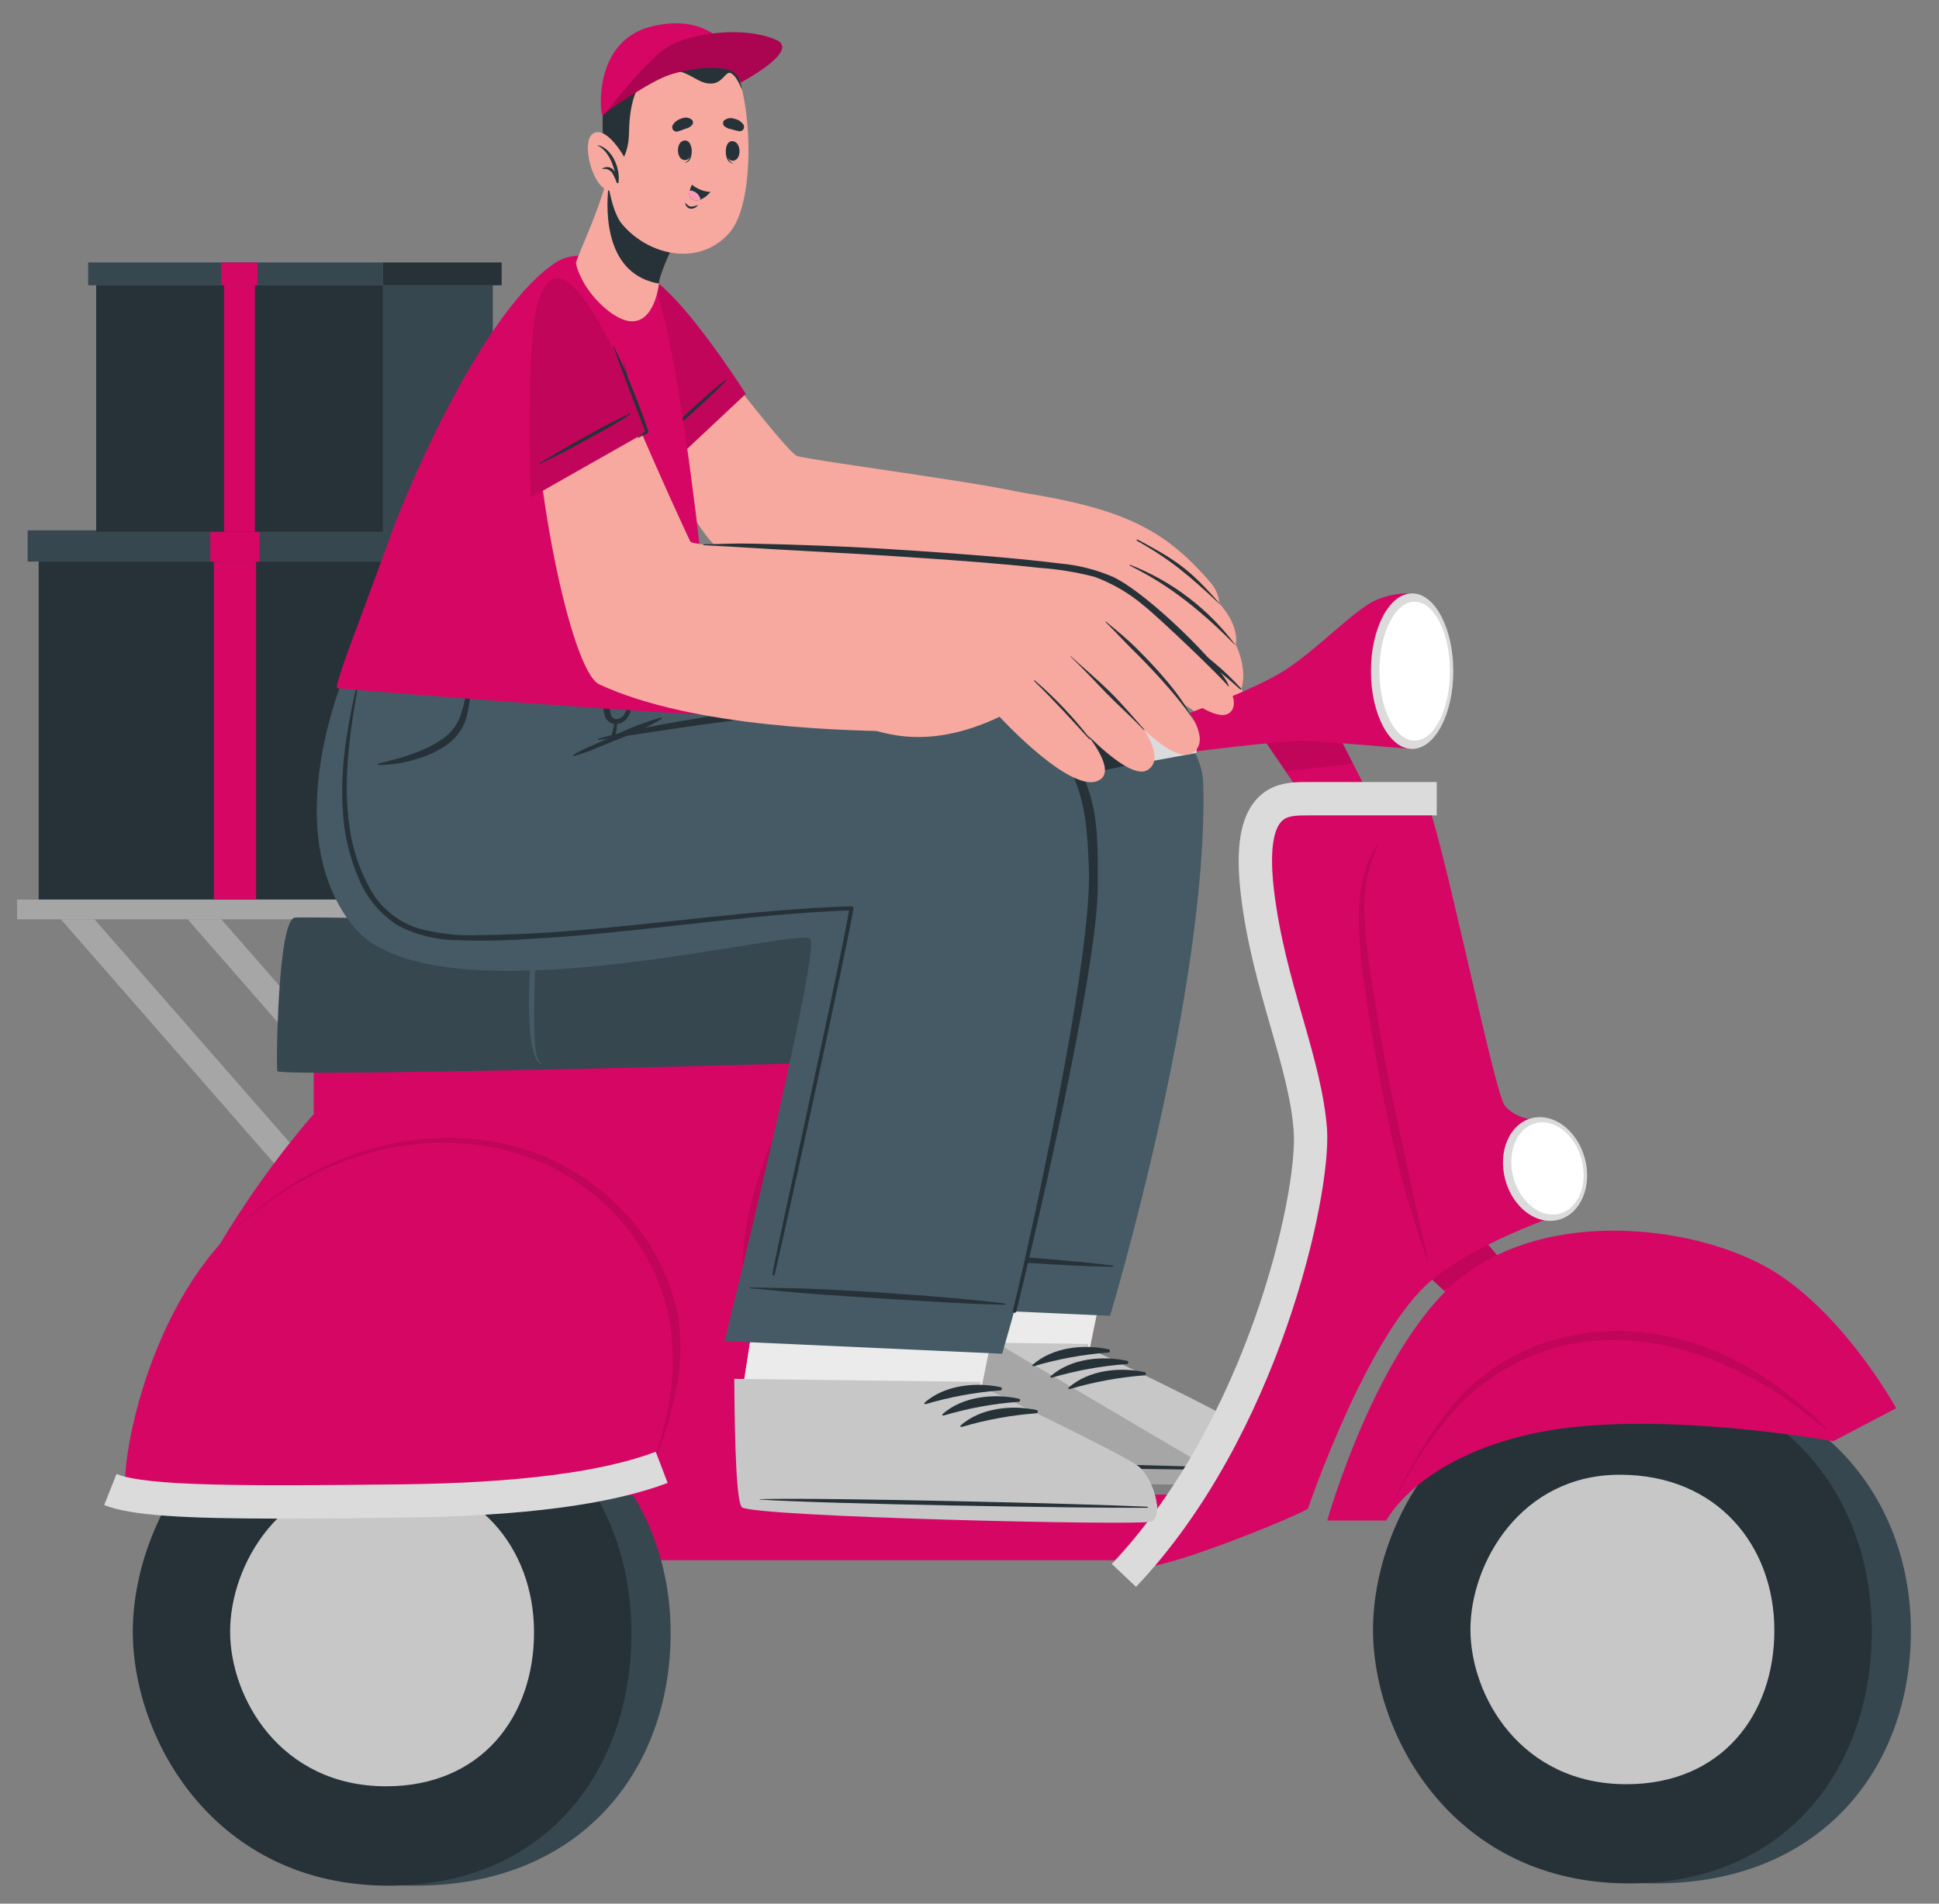 <svg width="55" height="54" viewBox="0 0 55 54" fill="none" xmlns="http://www.w3.org/2000/svg">
<rect x="0" y="0" width="55" height="54" fill="#808080" stroke="none"/>
<path d="M17.771 9.8C18.565 12.828 19.599 14.805 20.292 15.489C21.954 17.129 25.532 17.493 27.545 18.328C28.2 18.601 30.01 14.446 29.34 14.082C28.845 13.813 23.1 13.085 22.612 12.936C22.36 12.859 20.454 10.376 19.375 8.98C17.637 6.742 17.337 8.146 17.771 9.8Z" fill="#F7A9A0"/>
<path d="M30.69 18.911C30.382 18.903 30.371 19.065 30.801 19.421C31.231 19.777 33.233 20.808 32.812 21.478C32.391 22.148 29.588 20.644 28.918 20C28.247 19.356 27.386 18.08 27.386 18.08C27.992 18.263 29.503 18.567 30.69 18.911Z" fill="#F7A9A0"/>
<path d="M28.856 13.951C31.84 14.414 33.026 14.998 34.333 16.523C34.482 16.688 34.572 16.898 34.589 17.12C35.187 17.792 35.051 18.277 35.051 18.277C35.415 19.074 35.205 19.55 35.205 19.55C35.205 19.55 35.899 20.347 35.486 20.846C35.023 21.407 34.142 20.177 33.244 19.798C31.183 18.928 28.004 18.268 27.387 18.077L28.856 13.951Z" fill="#F7A9A0"/>
<path d="M31.72 17.373C32.326 17.619 32.914 17.908 33.481 18.236C34.078 18.632 34.645 19.073 35.176 19.555C35.18 19.557 35.184 19.558 35.188 19.557C35.192 19.556 35.196 19.555 35.199 19.552C35.202 19.548 35.203 19.544 35.204 19.54C35.204 19.536 35.203 19.532 35.201 19.529C34.266 18.497 33.066 17.742 31.732 17.345C31.701 17.336 31.689 17.359 31.72 17.373Z" fill="#263238"/>
<path d="M32.063 16.052C32.635 16.345 33.633 16.867 35.031 18.294C35.031 18.294 35.045 18.294 35.041 18.294C34.282 17.279 33.256 16.495 32.077 16.03C32.04 16.009 32.026 16.032 32.063 16.052Z" fill="#263238"/>
<path d="M32.262 15.346C33.213 15.882 33.745 16.34 34.581 17.123C34.581 17.123 34.594 17.123 34.589 17.115C33.734 16.126 33.312 15.864 32.278 15.311C32.24 15.292 32.225 15.325 32.262 15.346Z" fill="#263238"/>
<path d="M21.155 11.173L18.408 13.748C18.408 13.748 17.298 9.754 17.306 8.49C17.306 7.064 18.039 7.379 19.001 8.336C19.962 9.293 21.155 11.173 21.155 11.173Z" fill="#D60665"/>
<path opacity="0.1" d="M21.155 11.173L18.408 13.748C18.408 13.748 17.298 9.754 17.306 8.49C17.306 7.064 18.039 7.379 19.001 8.336C19.962 9.293 21.155 11.173 21.155 11.173Z" fill="black"/>
<path d="M20.593 10.766C20.198 11.046 19.133 12.054 18.955 12.219C18.861 12.307 18.503 12.669 18.409 12.755C18.397 12.766 18.409 12.783 18.428 12.773C18.608 12.609 18.805 12.464 18.985 12.299C19.166 12.134 20.288 11.15 20.605 10.78C20.613 10.772 20.602 10.76 20.593 10.766Z" fill="#263238"/>
<path d="M35.717 42.075C35.344 42.197 24.606 41.767 24.204 41.506C24.154 41.477 23.963 39.412 23.963 39.412L25.205 31.477L32.256 31.571L30.895 38.352C30.895 38.352 32.449 39.066 33.729 39.691C34.518 40.073 35.204 40.423 35.361 40.551C35.774 40.88 36.092 41.955 35.717 42.075Z" fill="#F7A9A0"/>
<path d="M35.719 42.075C35.346 42.197 24.604 41.767 24.204 41.508C24.156 41.477 23.962 39.412 23.962 39.412L24.345 36.968L31.109 37.276L30.89 38.345C30.89 38.345 32.442 39.06 33.724 39.683C34.514 40.065 35.199 40.415 35.356 40.543C35.773 40.882 36.09 41.956 35.719 42.075Z" fill="#EBEBEB"/>
<path d="M35.712 42.086C35.332 42.204 24.523 41.953 24.117 41.682C23.963 41.582 23.906 40.004 23.894 38.096V38.037L30.87 38.122V38.239C30.87 38.239 34.965 40.187 35.38 40.532C35.794 40.877 36.093 41.971 35.712 42.086Z" fill="#C7C7C7"/>
<path d="M35.096 42.116C32.73 42.141 24.462 41.919 24.117 41.683C23.963 41.583 23.906 40.005 23.894 38.097V38.039L28.263 38.091L35.096 42.116Z" fill="#A6A6A6"/>
<path d="M35.6 41.666C33.778 41.578 26.424 41.398 24.618 41.451C24.603 41.451 24.603 41.461 24.618 41.463C26.421 41.588 33.775 41.708 35.598 41.696C35.637 41.696 35.638 41.668 35.6 41.666Z" fill="#263238"/>
<path d="M31.45 38.276C30.736 38.122 29.856 38.214 29.292 38.714C29.271 38.732 29.292 38.763 29.322 38.755C30.012 38.55 30.722 38.42 31.441 38.367C31.452 38.366 31.462 38.362 31.47 38.354C31.478 38.347 31.483 38.336 31.484 38.325C31.485 38.314 31.483 38.303 31.476 38.294C31.47 38.285 31.46 38.279 31.45 38.276Z" fill="#263238"/>
<path d="M31.96 38.6C31.247 38.446 30.366 38.539 29.802 39.037C29.781 39.056 29.802 39.087 29.832 39.08C30.524 38.876 31.236 38.747 31.955 38.695C31.968 38.696 31.98 38.691 31.99 38.683C31.999 38.674 32.005 38.662 32.005 38.65C32.006 38.637 32.002 38.625 31.993 38.615C31.985 38.606 31.973 38.6 31.96 38.6Z" fill="#263238"/>
<path d="M32.47 38.923C31.756 38.769 30.877 38.863 30.312 39.361C30.291 39.381 30.312 39.41 30.342 39.404C31.032 39.199 31.742 39.068 32.461 39.014C32.472 39.014 32.482 39.009 32.49 39.002C32.498 38.994 32.503 38.984 32.504 38.973C32.505 38.962 32.503 38.951 32.496 38.942C32.49 38.932 32.481 38.926 32.47 38.923Z" fill="#263238"/>
<path d="M31.487 37.325L23.616 36.968C23.616 36.968 26.337 25.923 26.047 25.564C25.739 25.178 14.344 28.029 12.066 25.203C9.733 22.307 10.903 18.139 10.903 18.139H18.674C18.674 18.139 18.52 19.182 18.625 19.68C18.625 19.68 29.567 18.006 31.946 19.267C32.408 19.515 34.104 20.908 34.131 22.229C34.281 28.062 31.487 37.325 31.487 37.325Z" fill="#455A64"/>
<path d="M31.565 35.9C30.631 35.782 29.696 35.712 28.758 35.641C27.819 35.57 26.881 35.514 25.942 35.479C25.412 35.457 24.882 35.462 24.352 35.443C24.349 35.444 24.346 35.446 24.345 35.449C24.343 35.451 24.342 35.454 24.342 35.456C24.342 35.459 24.343 35.462 24.345 35.465C24.346 35.467 24.349 35.469 24.352 35.47C24.823 35.504 25.293 35.564 25.765 35.601L27.161 35.702C28.099 35.764 29.038 35.816 29.977 35.873C30.505 35.906 31.034 35.923 31.564 35.935C31.568 35.934 31.571 35.932 31.574 35.929C31.576 35.926 31.578 35.922 31.578 35.918C31.578 35.914 31.577 35.91 31.575 35.907C31.573 35.903 31.569 35.901 31.565 35.9Z" fill="#263238"/>
<path d="M27.26 24.779C25.748 24.828 24.244 24.959 22.74 25.107C21.235 25.255 19.722 25.416 18.206 25.514C17.454 25.562 16.698 25.593 15.943 25.597C15.316 25.624 14.688 25.559 14.08 25.403C13.476 25.227 12.96 24.831 12.633 24.294C12.304 23.749 12.089 23.144 12 22.514C11.801 21.239 12 19.937 12.232 18.68C12.262 18.525 12.291 18.371 12.319 18.205C12.319 18.191 12.299 18.185 12.294 18.205C11.986 19.473 11.698 20.779 11.79 22.088C11.828 22.731 11.985 23.361 12.252 23.947C12.494 24.516 12.909 24.994 13.439 25.312C13.98 25.62 14.62 25.712 15.241 25.742C15.965 25.779 16.698 25.742 17.423 25.71C18.973 25.634 20.517 25.474 22.058 25.314C23.599 25.154 25.133 24.996 26.682 24.919C26.853 24.91 27.024 24.904 27.195 24.898C26.961 26.285 24.977 34.542 24.866 35.195C24.855 35.26 24.917 35.28 24.934 35.214C25.273 33.927 27.198 25.659 27.326 24.852C27.328 24.842 27.328 24.832 27.325 24.823C27.323 24.814 27.318 24.805 27.311 24.798C27.305 24.791 27.297 24.786 27.288 24.782C27.279 24.779 27.269 24.778 27.26 24.779Z" fill="#263238"/>
<path d="M33.327 42.397H16.507V44.257H33.327V42.397Z" fill="#D60665"/>
<path d="M1.727 26.078H2.681L8.845 33.13H7.891L1.727 26.078Z" fill="#A6A6A6"/>
<path d="M13.741 25.519H0.485V26.077H13.741V25.519Z" fill="#A6A6A6"/>
<path d="M5.324 26.078H6.278L12.442 33.13H11.488L5.324 26.078Z" fill="#A6A6A6"/>
<path d="M11.457 39.079C16.247 39.079 19.023 42.406 19.023 46.322C19.023 50.238 16.452 53.49 11.781 53.49C6.612 53.49 4.143 49.378 4.143 46.286C4.143 43.195 6.609 39.079 11.457 39.079Z" fill="#37474F"/>
<path d="M10.721 39.079C15.275 39.079 17.911 42.406 17.911 46.322C17.911 50.238 15.469 53.49 11.026 53.49C6.111 53.49 3.767 49.372 3.767 46.28C3.767 43.189 6.111 39.079 10.721 39.079Z" fill="#263238"/>
<path d="M10.767 41.891C13.541 41.891 15.148 43.919 15.148 46.305C15.148 48.691 13.659 50.671 10.953 50.671C7.957 50.671 6.527 48.165 6.527 46.28C6.527 44.396 7.957 41.891 10.767 41.891Z" fill="#C7C7C7"/>
<path d="M25.016 30.299V29.669L8.898 30.188V31.606C8.898 31.606 4.23 36.761 3.758 42.119L19.921 42.462L22.518 42.397H25.706V39.157C25.706 39.157 23.296 37.401 23.718 33.811C23.858 32.62 25.016 30.299 25.016 30.299Z" fill="#D60665"/>
<path d="M18.415 41.711C18.247 42.019 15.796 42.462 11.148 42.586C6.963 42.699 3.838 42.606 3.596 42.337C3.354 42.067 3.971 37.297 6.803 34.715C9.636 32.132 13.646 31.76 16.29 33.301C18.616 34.653 20.351 38.088 18.415 41.711Z" fill="#D60665"/>
<path opacity="0.1" d="M19.204 37.196C18.956 36.066 18.383 35.034 17.555 34.226C16.726 33.395 15.69 32.8 14.555 32.502C13.288 32.185 11.962 32.2 10.702 32.543C10.072 32.708 9.462 32.945 8.885 33.247C8.276 33.575 7.702 33.964 7.172 34.408C7.03 34.525 6.886 34.642 6.746 34.762C6.734 34.772 6.746 34.788 6.765 34.779C7.298 34.31 7.876 33.894 8.489 33.536C9.049 33.216 9.643 32.96 10.26 32.773C11.483 32.39 12.782 32.317 14.04 32.56C15.177 32.789 16.231 33.321 17.09 34.101C17.917 34.846 18.526 35.802 18.85 36.867C19.235 38.165 19.109 39.594 18.725 40.874C18.674 41.047 18.619 41.216 18.562 41.386C18.562 41.404 18.583 41.41 18.589 41.394C19.107 40.064 19.494 38.63 19.204 37.196Z" fill="black"/>
<path d="M8.001 43.078C5.194 43.078 3.709 42.992 2.955 42.693L3.305 41.813C4.186 42.163 6.946 42.156 11.388 42.106C14.669 42.067 17.09 41.757 18.6 41.181L18.938 42.066C17.304 42.682 14.838 43.009 11.399 43.049C10.093 43.067 8.968 43.078 8.001 43.078Z" fill="#DBDBDB"/>
<path d="M25.281 30.084C25.281 30.084 25.389 26.558 25.281 26.419C25.173 26.28 8.856 25.986 8.367 26.029C7.879 26.072 7.83 30.19 7.866 30.383C7.903 30.575 24.855 30.12 25.281 30.084Z" fill="#37474F"/>
<path d="M26.81 26.49C26.762 26.434 24.694 26.376 24.58 26.373C24.466 26.369 24.426 30.128 24.487 30.125C24.549 30.122 26.734 30.153 26.807 30.073C26.879 29.993 26.913 26.61 26.81 26.49Z" fill="#455A64"/>
<path d="M15.381 26.032C15.322 26.093 15.284 26.171 15.271 26.254C15.252 26.342 15.238 26.431 15.23 26.52C15.21 26.699 15.199 26.881 15.19 27.061C15.174 27.425 15.165 27.79 15.159 28.157C15.153 28.524 15.143 28.888 15.159 29.25C15.16 29.429 15.173 29.608 15.196 29.786C15.205 29.872 15.225 29.956 15.256 30.037C15.267 30.074 15.287 30.107 15.314 30.133C15.341 30.16 15.374 30.18 15.41 30.191C15.37 30.19 15.33 30.177 15.296 30.154C15.263 30.131 15.236 30.099 15.221 30.062C15.178 29.981 15.144 29.896 15.12 29.808C15.077 29.627 15.048 29.443 15.036 29.258C15.007 28.888 14.998 28.518 15.008 28.148C15.017 27.78 15.033 27.41 15.074 27.041C15.094 26.857 15.123 26.674 15.162 26.493C15.184 26.403 15.21 26.315 15.241 26.228C15.265 26.152 15.308 26.058 15.381 26.032Z" fill="#455A64"/>
<path d="M1.098 25.511L16.507 25.511V15.932L1.098 15.932L1.098 25.511Z" fill="#37474F"/>
<path d="M1.098 25.511H12.231L12.231 15.932L1.098 15.932L1.098 25.511Z" fill="#263238"/>
<path d="M7.264 15.93H6.067V25.51H7.264V15.93Z" fill="#D60665"/>
<path d="M12.232 15.044H0.785V15.93H12.232V15.044Z" fill="#37474F"/>
<path d="M16.853 15.044H12.231V15.93H16.853V15.044Z" fill="#263238"/>
<path d="M7.364 15.044H5.965V15.93H7.364V15.044Z" fill="#D60665"/>
<path d="M2.73 15.084L13.979 15.084V8.091L2.73 8.091V15.084Z" fill="#37474F"/>
<path d="M2.73 15.084L10.856 15.084V8.091H2.73V15.084Z" fill="#263238"/>
<path d="M7.23 8.092H6.356V15.086H7.23V8.092Z" fill="#D60665"/>
<path d="M10.856 7.445H2.5V8.092H10.856V7.445Z" fill="#37474F"/>
<path d="M14.23 7.445H10.856V8.092H14.23V7.445Z" fill="#263238"/>
<path d="M7.304 7.445H6.282V8.092H7.304V7.445Z" fill="#D60665"/>
<path d="M46.637 39.02C51.428 39.02 54.203 42.347 54.203 46.263C54.203 50.179 51.632 53.426 46.959 53.426C41.789 53.426 39.32 49.315 39.32 46.225C39.32 43.135 41.789 39.02 46.637 39.02Z" fill="#37474F"/>
<path d="M45.901 39.02C50.455 39.02 53.093 42.347 53.093 46.263C53.093 50.179 50.649 53.426 46.207 53.426C41.293 53.426 38.946 49.315 38.946 46.225C38.946 43.135 41.293 39.02 45.901 39.02Z" fill="#263238"/>
<path d="M45.947 41.833C48.721 41.833 50.33 43.861 50.33 46.246C50.33 48.632 48.841 50.612 46.133 50.612C43.139 50.612 41.709 48.107 41.709 46.223C41.709 44.34 43.139 41.833 45.947 41.833Z" fill="#C7C7C7"/>
<path d="M38.887 22.662H37.002L35.711 20.766H37.919L38.887 22.662Z" fill="#D60665"/>
<path d="M35.711 20.766L36.468 21.876L37.002 22.662H38.887L38.377 21.663L37.918 20.766H35.711Z" fill="#D60665"/>
<path opacity="0.1" d="M35.711 20.766L36.468 21.876L38.377 21.663L37.918 20.766H35.711Z" fill="black"/>
<path d="M43.467 36.807L41.632 37.23L39.949 35.67L42.1 35.177L43.467 36.807Z" fill="#D60665"/>
<path d="M39.949 35.67L40.934 36.584L41.63 37.23L43.469 36.807L42.748 35.949L42.1 35.177L39.949 35.67Z" fill="#D60665"/>
<path opacity="0.1" d="M39.949 35.67L40.934 36.584L42.748 35.949L42.1 35.177L39.949 35.67Z" fill="black"/>
<path d="M53.786 39.945L52.003 40.882C52.003 40.882 46.839 39.945 43.527 40.654C40.215 41.363 39.322 43.132 39.322 43.132H37.648C37.648 43.132 39.084 38.029 41.521 36.177C43.957 34.325 47.873 34.739 50.038 35.906C52.204 37.072 53.786 39.945 53.786 39.945Z" fill="#D60665"/>
<path opacity="0.1" d="M51.815 40.529C51.47 40.168 51.096 39.837 50.696 39.537C50.301 39.229 49.883 38.952 49.445 38.707C48.597 38.236 47.667 37.931 46.705 37.807C44.822 37.576 42.852 38.125 41.465 39.572C40.685 40.392 40.131 41.398 39.604 42.414C39.596 42.429 39.618 42.441 39.625 42.426C40.072 41.533 40.636 40.704 41.302 39.96C41.944 39.259 42.743 38.721 43.634 38.388C45.41 37.737 47.332 37.986 49.04 38.774C49.529 38.995 50.001 39.253 50.451 39.544C50.913 39.855 51.357 40.189 51.784 40.544C51.787 40.547 51.791 40.548 51.794 40.549C51.798 40.55 51.802 40.549 51.805 40.547C51.809 40.546 51.811 40.543 51.813 40.54C51.815 40.536 51.816 40.533 51.815 40.529Z" fill="black"/>
<path d="M32.22 21.642C32.193 21.706 28.471 22.39 28.471 22.39C28.471 22.39 27.855 21.974 28.235 21.447L31.969 20.641C32.113 20.759 32.215 20.92 32.26 21.1C32.305 21.28 32.291 21.47 32.22 21.642Z" fill="#263238"/>
<path d="M40.032 16.83V21.245C40.032 21.245 37.648 21.037 37.013 21.016C36.378 20.994 33.556 21.359 33.556 21.359L33.338 20.37C33.338 20.37 35.514 19.61 36.438 19.017C37.363 18.424 38.428 17.289 39 17.038C39.323 16.89 39.676 16.819 40.032 16.83Z" fill="#D60665"/>
<path d="M33.566 20.245C33.708 20.391 33.814 20.567 33.879 20.76C33.943 20.953 33.962 21.158 33.936 21.359C33.936 21.359 32.159 21.685 32.137 21.685C32.152 21.476 32.101 21.267 31.992 21.088C31.883 20.909 31.721 20.769 31.528 20.686L33.566 20.245Z" fill="#DBDBDB"/>
<path d="M40.055 21.245C40.7 21.245 41.223 20.257 41.223 19.039C41.223 17.82 40.7 16.832 40.055 16.832C39.41 16.832 38.887 17.82 38.887 19.039C38.887 20.257 39.41 21.245 40.055 21.245Z" fill="#DBDBDB"/>
<path d="M40.128 21.008C40.68 21.008 41.128 20.126 41.128 19.038C41.128 17.951 40.68 17.069 40.128 17.069C39.575 17.069 39.128 17.951 39.128 19.038C39.128 20.126 39.575 21.008 40.128 21.008Z" fill="white"/>
<path d="M40.431 22.668C40.82 23.236 42.375 30.97 42.68 31.358C42.985 31.746 43.569 31.774 43.569 31.774L44.597 34.329C44.597 34.329 42.043 35.135 40.626 36.3C38.793 37.806 37.099 42.797 37.099 42.797C36.822 42.992 33.379 44.408 32.435 44.463C32.435 44.463 36.825 39.643 37.183 32.971C37.321 30.387 35.731 26.747 35.628 24.944C35.514 23.008 36.099 22.668 37.127 22.668H40.431Z" fill="#D60665"/>
<path d="M32.224 45.014L31.536 44.363C35.389 40.285 36.81 33.861 36.697 32.107C36.639 31.209 36.35 30.204 36.044 29.139C35.717 28.003 35.347 26.716 35.19 25.319C35.044 24.021 35.19 23.183 35.632 22.682C36.075 22.181 36.682 22.182 37.086 22.184H40.753V23.13H37.084C36.731 23.13 36.491 23.142 36.338 23.314C36.186 23.485 35.987 23.93 36.132 25.214C36.286 26.531 36.623 27.724 36.955 28.877C37.275 29.993 37.571 31.045 37.642 32.045C37.762 33.918 36.284 40.734 32.224 45.014Z" fill="#DBDBDB"/>
<path d="M42.698 33.468C42.914 34.263 43.594 34.768 44.216 34.599C44.839 34.429 45.17 33.648 44.953 32.854C44.736 32.061 44.056 31.552 43.433 31.722C42.811 31.891 42.481 32.674 42.698 33.468Z" fill="#DBDBDB"/>
<path d="M42.929 33.405C43.122 34.114 43.711 34.57 44.244 34.425C44.777 34.28 45.051 33.588 44.86 32.884C44.669 32.179 44.079 31.719 43.547 31.863C43.016 32.008 42.737 32.696 42.929 33.405Z" fill="white"/>
<path opacity="0.1" d="M39.972 33.34C39.801 32.54 39.616 31.743 39.456 30.942C39.295 30.141 39.148 29.338 39.023 28.532C38.901 27.781 38.77 27.023 38.722 26.263C38.674 25.47 38.722 24.668 39.108 23.951C39.108 23.95 39.109 23.949 39.109 23.947C39.109 23.945 39.109 23.944 39.109 23.942C39.108 23.941 39.108 23.939 39.106 23.938C39.105 23.936 39.104 23.935 39.103 23.935C39.101 23.934 39.1 23.933 39.098 23.933C39.097 23.933 39.095 23.933 39.093 23.933C39.092 23.934 39.09 23.935 39.089 23.936C39.088 23.937 39.087 23.938 39.086 23.939C38.69 24.517 38.56 25.212 38.539 25.901C38.541 26.66 38.608 27.418 38.739 28.166C38.964 29.809 39.273 31.439 39.664 33.05C39.887 33.961 40.175 34.856 40.484 35.741C40.484 35.744 40.485 35.746 40.487 35.748C40.489 35.751 40.492 35.752 40.495 35.752C40.497 35.752 40.5 35.751 40.502 35.748C40.504 35.746 40.505 35.744 40.505 35.741C40.321 34.936 40.144 34.136 39.972 33.34Z" fill="black"/>
<path opacity="0.1" d="M25.706 39.157V42.394H22.945V39.943C22.945 39.943 21.403 39.165 21.095 36.334C20.818 33.77 22.864 30.347 23.253 29.726L25.011 29.669V30.299C25.011 30.299 23.854 32.62 23.713 33.811C23.296 37.401 25.706 39.157 25.706 39.157Z" fill="black"/>
<path d="M32.652 43.15C32.279 43.271 21.539 42.842 21.137 42.582C21.089 42.553 20.898 40.486 20.898 40.486L22.14 32.551L29.191 32.645L27.83 39.426C27.83 39.426 29.382 40.139 30.664 40.763C31.453 41.147 32.139 41.497 32.296 41.623C32.707 41.956 33.025 43.03 32.652 43.15Z" fill="#F7A9A0"/>
<path d="M32.653 43.15C32.279 43.271 21.539 42.842 21.138 42.582C21.089 42.553 20.896 40.487 20.896 40.487L21.28 38.042L28.044 38.35L27.83 39.416C27.83 39.416 29.382 40.131 30.664 40.754C31.451 41.138 32.139 41.488 32.296 41.614C32.707 41.958 33.025 43.03 32.653 43.15Z" fill="#EBEBEB"/>
<path d="M32.646 43.164C32.267 43.283 21.456 43.03 21.05 42.759C20.896 42.659 20.841 41.082 20.829 39.174V39.114L27.804 39.199V39.318C27.804 39.318 31.898 41.264 32.313 41.609C32.727 41.955 33.026 43.046 32.646 43.164Z" fill="#C7C7C7"/>
<path d="M32.533 42.74C30.713 42.654 23.359 42.474 21.553 42.526C21.538 42.526 21.538 42.537 21.553 42.537C23.356 42.663 30.71 42.784 32.533 42.771C32.572 42.77 32.572 42.742 32.533 42.74Z" fill="#263238"/>
<path d="M28.385 39.35C27.671 39.196 26.791 39.29 26.227 39.788C26.204 39.808 26.227 39.837 26.256 39.831C26.947 39.626 27.657 39.495 28.375 39.441C28.386 39.44 28.397 39.436 28.405 39.428C28.413 39.421 28.418 39.41 28.419 39.4C28.42 39.389 28.417 39.377 28.411 39.368C28.405 39.359 28.395 39.353 28.385 39.35Z" fill="#263238"/>
<path d="M28.895 39.675C28.181 39.521 27.301 39.614 26.737 40.111C26.716 40.131 26.737 40.162 26.766 40.154C27.457 39.949 28.168 39.818 28.887 39.765C28.893 39.765 28.899 39.764 28.904 39.763C28.91 39.761 28.915 39.758 28.92 39.754C28.924 39.751 28.928 39.746 28.931 39.741C28.933 39.735 28.935 39.73 28.936 39.724C28.936 39.718 28.935 39.712 28.934 39.706C28.932 39.701 28.929 39.696 28.925 39.691C28.921 39.687 28.917 39.683 28.912 39.68C28.906 39.677 28.901 39.676 28.895 39.675Z" fill="#263238"/>
<path d="M29.405 39.999C28.691 39.845 27.811 39.937 27.247 40.437C27.226 40.455 27.247 40.486 27.277 40.478C27.967 40.274 28.677 40.144 29.396 40.09C29.407 40.089 29.417 40.085 29.425 40.077C29.433 40.069 29.438 40.059 29.439 40.048C29.44 40.037 29.438 40.026 29.431 40.017C29.425 40.008 29.416 40.002 29.405 39.999Z" fill="#263238"/>
<path d="M28.425 38.401L20.554 38.042C20.554 38.042 23.276 26.997 22.986 26.638C22.678 26.251 12.3 29.103 10.021 26.277C7.688 23.381 10.021 18.535 10.021 18.535H17.999C17.999 18.535 17.999 19.422 17.457 20.751C17.457 20.751 26.503 19.076 28.887 20.336C29.357 20.586 31.044 21.979 31.072 23.3C31.211 29.14 28.425 38.401 28.425 38.401Z" fill="#455A64"/>
<path d="M28.5 36.975C27.566 36.858 26.629 36.786 25.691 36.716C24.752 36.647 23.815 36.59 22.875 36.553C22.347 36.533 21.817 36.538 21.286 36.518C21.283 36.518 21.279 36.519 21.276 36.522C21.274 36.524 21.273 36.528 21.273 36.531C21.273 36.535 21.274 36.539 21.276 36.541C21.279 36.544 21.283 36.545 21.286 36.545C21.758 36.579 22.228 36.638 22.7 36.675C23.171 36.712 23.624 36.746 24.096 36.776C25.033 36.84 25.971 36.891 26.91 36.949C27.44 36.981 27.968 36.998 28.499 37.011C28.503 37.01 28.506 37.008 28.509 37.005C28.511 37.001 28.512 36.998 28.513 36.994C28.513 36.99 28.512 36.986 28.509 36.982C28.507 36.979 28.504 36.977 28.5 36.975Z" fill="#263238"/>
<path d="M13.357 19.202C13.347 19.234 13.334 19.266 13.317 19.296C13.316 19.298 13.315 19.301 13.315 19.304C13.315 19.306 13.316 19.309 13.317 19.311C13.225 19.599 13.187 19.905 13.097 20.194C13.012 20.502 12.824 20.771 12.564 20.956C12.018 21.335 11.363 21.506 10.728 21.663C10.725 21.664 10.721 21.666 10.719 21.67C10.716 21.673 10.715 21.677 10.715 21.681C10.715 21.685 10.716 21.689 10.719 21.692C10.721 21.695 10.725 21.697 10.728 21.698C11.094 21.701 11.459 21.645 11.807 21.534C12.135 21.443 12.444 21.295 12.72 21.096C12.979 20.9 13.163 20.622 13.243 20.307C13.282 20.14 13.313 19.97 13.334 19.8C13.37 19.604 13.391 19.406 13.398 19.206C13.395 19.203 13.393 19.201 13.389 19.199C13.386 19.197 13.382 19.196 13.379 19.196C13.375 19.195 13.371 19.195 13.367 19.197C13.364 19.198 13.36 19.2 13.357 19.202Z" fill="#263238"/>
<path d="M18.74 20.356C18.306 20.481 17.884 20.643 17.477 20.839L17.457 20.848C17.465 20.823 17.471 20.797 17.475 20.771C17.475 20.74 17.484 20.711 17.491 20.68C17.497 20.649 17.491 20.617 17.5 20.584V20.535C17.552 20.532 17.604 20.517 17.65 20.493C17.697 20.469 17.738 20.436 17.771 20.395C17.856 20.276 17.914 20.141 17.939 19.997C17.987 19.818 18.032 19.637 18.07 19.455C18.109 19.273 18.15 19.049 18.183 18.838C18.222 18.639 18.245 18.436 18.252 18.233C18.252 18.225 18.249 18.218 18.244 18.213C18.239 18.208 18.232 18.205 18.224 18.205C18.217 18.205 18.21 18.208 18.205 18.213C18.199 18.218 18.196 18.225 18.196 18.233C18.149 18.419 18.127 18.612 18.092 18.8C18.056 18.988 18.016 19.177 17.973 19.365C17.93 19.553 17.884 19.741 17.831 19.926C17.779 20.111 17.739 20.331 17.548 20.389C17.153 20.501 17.33 19.618 17.347 19.442C17.387 19.042 17.412 18.632 17.483 18.234C17.483 18.219 17.46 18.211 17.457 18.234C17.37 18.599 17.273 18.958 17.209 19.328C17.176 19.51 17.153 19.694 17.133 19.875C17.101 20.033 17.114 20.196 17.17 20.347C17.195 20.398 17.231 20.442 17.276 20.476C17.322 20.509 17.375 20.531 17.43 20.54L17.418 20.581C17.409 20.61 17.4 20.64 17.392 20.669C17.384 20.698 17.378 20.729 17.372 20.758C17.358 20.793 17.354 20.831 17.358 20.868C17.361 20.878 17.369 20.887 17.378 20.892C17.21 20.965 17.041 21.037 16.874 21.116C16.665 21.198 16.462 21.297 16.268 21.41C16.245 21.421 16.268 21.452 16.285 21.447C16.503 21.386 16.715 21.31 16.92 21.218C17.131 21.137 17.34 21.051 17.549 20.963C17.964 20.811 18.366 20.624 18.75 20.404C18.756 20.403 18.762 20.399 18.765 20.394C18.769 20.388 18.77 20.382 18.769 20.375C18.768 20.369 18.764 20.363 18.759 20.36C18.753 20.356 18.747 20.355 18.74 20.356Z" fill="#263238"/>
<path d="M30.838 22.296C30.565 21.494 30.012 20.816 29.282 20.387C28.531 19.972 27.656 19.861 26.816 19.835C25.839 19.806 24.855 19.857 23.88 19.919C22.841 19.983 21.803 20.082 20.77 20.227C19.738 20.372 18.724 20.549 17.708 20.768C17.464 20.82 17.223 20.885 16.98 20.953C16.962 20.953 16.965 20.993 16.98 20.99C17.99 20.848 18.995 20.681 20.004 20.543C21.014 20.404 22.034 20.294 23.054 20.218C24.074 20.14 25.084 20.097 26.099 20.082C26.931 20.07 27.794 20.082 28.585 20.35C28.976 20.475 29.338 20.677 29.65 20.943C29.956 21.217 30.207 21.547 30.39 21.916C30.806 22.734 30.844 23.673 30.886 24.579C31.006 27.268 29.072 35.813 28.728 37.186C28.727 37.198 28.731 37.21 28.738 37.22C28.745 37.23 28.755 37.236 28.766 37.239C28.778 37.242 28.79 37.241 28.801 37.236C28.812 37.231 28.82 37.222 28.825 37.211C29.212 35.661 31.137 27.588 31.137 25.163C31.139 24.195 31.174 23.209 30.838 22.296Z" fill="#263238"/>
<path d="M24.142 25.707C22.732 25.756 21.329 25.887 19.927 26.035C18.525 26.183 17.112 26.343 15.7 26.442C14.997 26.49 14.293 26.52 13.589 26.525C13.003 26.553 12.417 26.487 11.852 26.331C11.278 26.146 10.796 25.75 10.502 25.223C10.194 24.671 9.993 24.065 9.912 23.438C9.727 22.164 9.912 20.862 10.129 19.604C10.157 19.45 10.183 19.296 10.211 19.131C10.211 19.116 10.191 19.11 10.187 19.131C9.893 20.399 9.63 21.705 9.725 23.015C9.76 23.655 9.906 24.284 10.155 24.875C10.373 25.434 10.759 25.91 11.262 26.238C11.779 26.515 12.355 26.663 12.941 26.669C13.62 26.694 14.3 26.683 14.977 26.636C16.423 26.561 17.862 26.4 19.3 26.24C20.738 26.08 22.166 25.923 23.606 25.846C23.76 25.838 23.925 25.83 24.083 25.826C23.866 27.205 22.017 35.468 21.914 36.121C21.903 36.186 21.961 36.206 21.977 36.142C22.285 34.853 24.088 26.587 24.207 25.778C24.209 25.768 24.209 25.759 24.206 25.75C24.204 25.741 24.199 25.732 24.193 25.725C24.186 25.718 24.178 25.713 24.17 25.71C24.161 25.707 24.151 25.706 24.142 25.707Z" fill="#263238"/>
<path d="M9.563 19.519C9.585 19.55 20.127 20.361 20.238 20.262C20.392 20.122 19.349 9.32 18.408 7.736C18.206 7.399 17.434 7.221 16.757 7.228C16.581 7.227 16.405 7.242 16.232 7.272H16.215C16.075 7.296 15.94 7.344 15.816 7.413C13.79 8.676 11.63 13.666 11.086 15.177C10.184 17.667 9.485 19.408 9.563 19.519Z" fill="#D60665"/>
<path d="M17.922 9.114C17.398 9.114 16.514 8.268 16.338 7.474C16.326 7.419 16.543 6.946 16.777 6.357C16.919 5.998 17.068 5.597 17.178 5.221C17.199 5.143 19.371 6.48 19.371 6.48C19.099 6.912 18.882 7.375 18.724 7.86C18.709 7.91 18.699 7.961 18.694 8.014C18.695 8.022 18.695 8.031 18.694 8.04C18.653 8.353 18.482 9.122 17.922 9.114Z" fill="#F7A9A0"/>
<path d="M18.694 8.018C18.695 8.027 18.695 8.036 18.694 8.044C18.611 8.032 18.529 8.013 18.449 7.987C17.062 7.553 17.207 5.707 17.266 5.246C17.668 5.428 19.375 6.479 19.375 6.479C19.104 6.911 18.887 7.374 18.727 7.858C18.712 7.91 18.701 7.964 18.694 8.018Z" fill="#263238"/>
<path d="M17.37 2.333C16.99 3.162 17.107 5.724 17.645 6.358C18.426 7.283 19.875 7.562 20.705 6.585C21.51 5.637 21.299 2.307 20.682 1.707C19.771 0.826 17.934 1.111 17.37 2.333Z" fill="#F7A9A0"/>
<path d="M19.602 4.158C19.602 4.158 19.59 4.167 19.59 4.175C19.602 4.346 19.59 4.546 19.436 4.609C19.436 4.609 19.436 4.62 19.436 4.619C19.625 4.585 19.64 4.32 19.602 4.158Z" fill="#263238"/>
<path d="M19.44 3.985C19.163 3.974 19.164 4.532 19.422 4.542C19.679 4.551 19.674 3.993 19.44 3.985Z" fill="#263238"/>
<path d="M20.601 4.186C20.601 4.186 20.614 4.193 20.613 4.201C20.613 4.372 20.631 4.571 20.787 4.628C20.787 4.628 20.787 4.639 20.787 4.637C20.596 4.611 20.565 4.347 20.601 4.186Z" fill="#263238"/>
<path d="M20.755 4.005C21.03 3.984 21.054 4.54 20.796 4.559C20.539 4.577 20.522 4.021 20.755 4.005Z" fill="#263238"/>
<path d="M19.221 3.731C19.294 3.709 19.366 3.683 19.436 3.654C19.515 3.639 19.587 3.597 19.64 3.535C19.654 3.513 19.659 3.486 19.656 3.46C19.652 3.434 19.64 3.41 19.622 3.392C19.58 3.361 19.531 3.342 19.479 3.337C19.427 3.332 19.375 3.341 19.328 3.363C19.225 3.391 19.137 3.458 19.081 3.549C19.07 3.57 19.065 3.595 19.067 3.619C19.069 3.643 19.078 3.666 19.093 3.685C19.108 3.704 19.128 3.719 19.15 3.727C19.173 3.735 19.198 3.736 19.221 3.731Z" fill="#263238"/>
<path d="M20.969 3.723C20.894 3.709 20.82 3.69 20.747 3.666C20.666 3.658 20.591 3.623 20.533 3.566C20.517 3.545 20.509 3.52 20.509 3.494C20.509 3.468 20.517 3.443 20.533 3.423C20.572 3.388 20.62 3.365 20.671 3.355C20.722 3.345 20.775 3.35 20.824 3.367C20.929 3.387 21.022 3.445 21.086 3.531C21.099 3.55 21.106 3.573 21.106 3.597C21.107 3.62 21.101 3.644 21.088 3.664C21.076 3.684 21.058 3.7 21.037 3.711C21.016 3.721 20.992 3.726 20.969 3.723Z" fill="#263238"/>
<path d="M19.445 5.759C19.486 5.799 19.528 5.855 19.599 5.861C19.663 5.859 19.726 5.844 19.784 5.816C19.784 5.816 19.794 5.816 19.791 5.825C19.767 5.859 19.733 5.886 19.695 5.902C19.657 5.919 19.614 5.925 19.573 5.919C19.537 5.91 19.505 5.891 19.481 5.863C19.457 5.836 19.442 5.802 19.437 5.765C19.426 5.757 19.439 5.753 19.445 5.759Z" fill="#263238"/>
<path d="M20.151 5.445C20.078 5.54 19.982 5.615 19.872 5.662C19.811 5.685 19.745 5.69 19.682 5.674C19.545 5.639 19.54 5.52 19.565 5.403C19.58 5.346 19.6 5.291 19.627 5.238C19.775 5.361 19.958 5.434 20.151 5.445Z" fill="#263238"/>
<path d="M19.872 5.662C19.811 5.685 19.745 5.69 19.682 5.674C19.545 5.639 19.54 5.52 19.565 5.403C19.638 5.405 19.708 5.432 19.763 5.479C19.819 5.526 19.857 5.591 19.872 5.662Z" fill="#FF9BBC"/>
<path d="M21.051 2.554C20.957 2.335 20.847 2.114 20.715 2.07C20.582 2.025 20.497 2.349 20.197 2.369C19.793 2.396 19.597 2.025 19.032 1.985C18.218 1.929 17.86 2.601 17.842 3.76C17.825 4.79 17.203 4.887 17.203 4.887C17.203 4.887 16.825 2.617 17.465 1.865C18.104 1.113 19.573 0.786 20.559 1.498C20.918 1.758 21.051 2.554 21.051 2.554Z" fill="#263238"/>
<path d="M17.722 4.483C17.722 4.483 17.249 3.609 16.859 3.768C16.469 3.927 16.759 5.155 17.167 5.36C17.218 5.391 17.275 5.411 17.334 5.419C17.393 5.427 17.453 5.423 17.511 5.407C17.569 5.392 17.622 5.365 17.669 5.328C17.716 5.29 17.755 5.244 17.784 5.192L17.722 4.483Z" fill="#F7A9A0"/>
<path d="M16.951 4.115V4.125C17.239 4.28 17.366 4.588 17.444 4.885C17.43 4.853 17.41 4.824 17.383 4.801C17.357 4.777 17.326 4.76 17.292 4.749C17.258 4.739 17.223 4.736 17.188 4.741C17.153 4.746 17.12 4.758 17.09 4.777C17.081 4.777 17.09 4.796 17.09 4.794C17.145 4.784 17.202 4.79 17.253 4.813C17.305 4.836 17.348 4.874 17.377 4.922C17.423 5.004 17.462 5.09 17.491 5.18C17.502 5.207 17.552 5.2 17.545 5.167V5.16C17.597 4.774 17.36 4.201 16.951 4.115Z" fill="#263238"/>
<path d="M20.953 1.877C20.715 1.82 19.391 1.86 18.796 2.116C18.201 2.372 17.144 3.227 17.09 3.272C17.036 3.316 16.763 1.134 18.534 0.737C20.462 0.302 20.953 1.877 20.953 1.877Z" fill="#D60665"/>
<path d="M17.192 3.182C17.192 3.182 18.361 1.641 19.012 1.287C19.662 0.932 21.118 0.735 22.02 1.133C22.721 1.441 21.007 2.344 21.007 2.344C20.991 2.27 20.958 2.201 20.91 2.142C20.863 2.083 20.802 2.036 20.733 2.005C20.295 1.831 19.463 1.965 18.989 2.124C18.391 2.325 17.192 3.182 17.192 3.182Z" fill="#D60665"/>
<path opacity="0.2" d="M17.192 3.19C17.192 3.19 18.361 1.64 19.012 1.287C19.662 0.934 21.118 0.735 22.02 1.133C22.721 1.441 21.007 2.344 21.007 2.344C20.991 2.27 20.958 2.201 20.91 2.142C20.863 2.083 20.802 2.036 20.733 2.005C20.295 1.831 19.463 1.965 18.989 2.124C18.391 2.325 17.192 3.19 17.192 3.19Z" fill="black"/>
<path d="M15.148 10.294C15.05 13.334 16.172 19.025 16.997 19.412C19.664 20.657 24.15 20.735 25.686 20.749C26.349 20.749 27.366 16.037 26.709 15.771C26.273 15.596 19.696 15.594 19.58 15.36C19.465 15.126 17.898 11.742 17.221 9.868C16.323 7.376 15.205 8.51 15.148 10.294Z" fill="#F7A9A0"/>
<path d="M26.004 15.708C26.004 15.708 28.018 15.832 29.329 15.973C30.063 16.052 31.306 16.3 31.817 16.604C32.587 17.066 35.491 19.452 34.927 20.17C34.415 20.819 32.177 18.447 32.177 18.447C32.177 18.447 34.643 20.64 33.888 21.31C33.133 21.98 30.96 18.962 30.96 18.962C30.96 18.962 33.447 21.273 32.555 21.84C31.881 22.267 29.759 19.646 29.759 19.646C29.759 19.646 31.884 21.649 31.209 22.111C30.464 22.631 28.354 20.333 28.354 20.333C26.438 21.239 25.156 20.886 24.273 20.527C24.056 20.447 26.004 15.708 26.004 15.708Z" fill="#F7A9A0"/>
<path d="M31.371 17.633C31.67 17.88 31.975 18.128 32.251 18.404C32.527 18.68 32.795 18.96 33.045 19.257C33.379 19.64 33.669 20.059 33.908 20.507C33.425 19.737 32.452 18.75 32.174 18.478C31.897 18.205 31.636 17.918 31.36 17.645C31.353 17.636 31.363 17.627 31.371 17.633Z" fill="#263238"/>
<path d="M30.368 18.613C30.736 18.945 31.114 19.262 31.468 19.61C31.823 19.959 32.125 20.318 32.453 20.689C32.478 20.717 32.453 20.721 32.427 20.689C32.085 20.333 31.741 20.029 31.396 19.677C31.051 19.324 30.716 18.957 30.359 18.618C30.353 18.616 30.362 18.609 30.368 18.613Z" fill="#263238"/>
<path d="M29.349 19.299C29.927 19.795 30.453 20.349 30.917 20.953C30.94 20.982 30.909 20.985 30.883 20.953C30.372 20.393 29.977 19.951 29.332 19.317C29.328 19.31 29.349 19.29 29.349 19.299Z" fill="#263238"/>
<path d="M31.562 16.36C31.084 16.156 30.575 16.028 30.057 15.983C28.938 15.845 27.813 15.756 26.688 15.674C25.563 15.593 24.421 15.52 23.287 15.479C22.649 15.454 22.011 15.435 21.373 15.422C20.735 15.409 20.602 15.432 19.961 15.44C19.944 15.44 19.946 15.463 19.961 15.465C21.078 15.523 21.695 15.57 22.812 15.628C23.929 15.687 25.044 15.753 26.158 15.83C27.272 15.907 28.368 15.984 29.468 16.107C30 16.143 30.528 16.229 31.044 16.362C31.55 16.548 32.02 16.821 32.431 17.169C32.903 17.541 34.671 19.24 34.833 19.461C34.852 19.487 34.86 19.479 34.849 19.445C34.721 18.985 32.596 16.843 31.562 16.36Z" fill="#263238"/>
<path d="M18.331 12.256L15.053 14.115C15.053 14.115 14.914 9.972 15.217 8.743C15.56 7.356 16.192 7.836 16.904 8.989C17.615 10.142 18.331 12.256 18.331 12.256Z" fill="#D60665"/>
<path opacity="0.1" d="M18.331 12.256L15.053 14.115C15.053 14.115 14.914 9.972 15.217 8.743C15.56 7.356 16.192 7.836 16.904 8.989C17.615 10.142 18.331 12.256 18.331 12.256Z" fill="black"/>
<path d="M17.879 11.726C17.431 11.906 16.158 12.637 15.947 12.755C15.836 12.817 15.401 13.087 15.29 13.149C15.276 13.156 15.29 13.176 15.304 13.169C15.518 13.051 15.743 12.956 15.959 12.84C16.175 12.725 17.5 12.028 17.888 11.742C17.89 11.74 17.891 11.738 17.891 11.736C17.891 11.734 17.891 11.732 17.89 11.73C17.889 11.728 17.887 11.727 17.885 11.726C17.883 11.726 17.881 11.726 17.879 11.726Z" fill="#263238"/>
<path d="M17.814 10.723C17.763 10.53 17.711 10.339 17.652 10.148C17.685 10.29 17.722 10.432 17.759 10.573C17.64 10.305 17.518 10.04 17.386 9.783H17.378C17.521 10.2 17.686 10.61 17.84 11.025C17.995 11.439 18.149 11.835 18.303 12.241C18.233 12.295 18.166 12.347 18.095 12.395C18.092 12.397 18.09 12.4 18.089 12.403C18.088 12.406 18.089 12.41 18.091 12.413C18.093 12.415 18.096 12.418 18.099 12.418C18.102 12.419 18.106 12.418 18.109 12.416C18.193 12.373 18.278 12.33 18.366 12.292C18.376 12.288 18.384 12.28 18.389 12.271C18.394 12.261 18.395 12.25 18.392 12.239C18.22 11.735 18.029 11.224 17.814 10.723Z" fill="#263238"/>
</svg>
